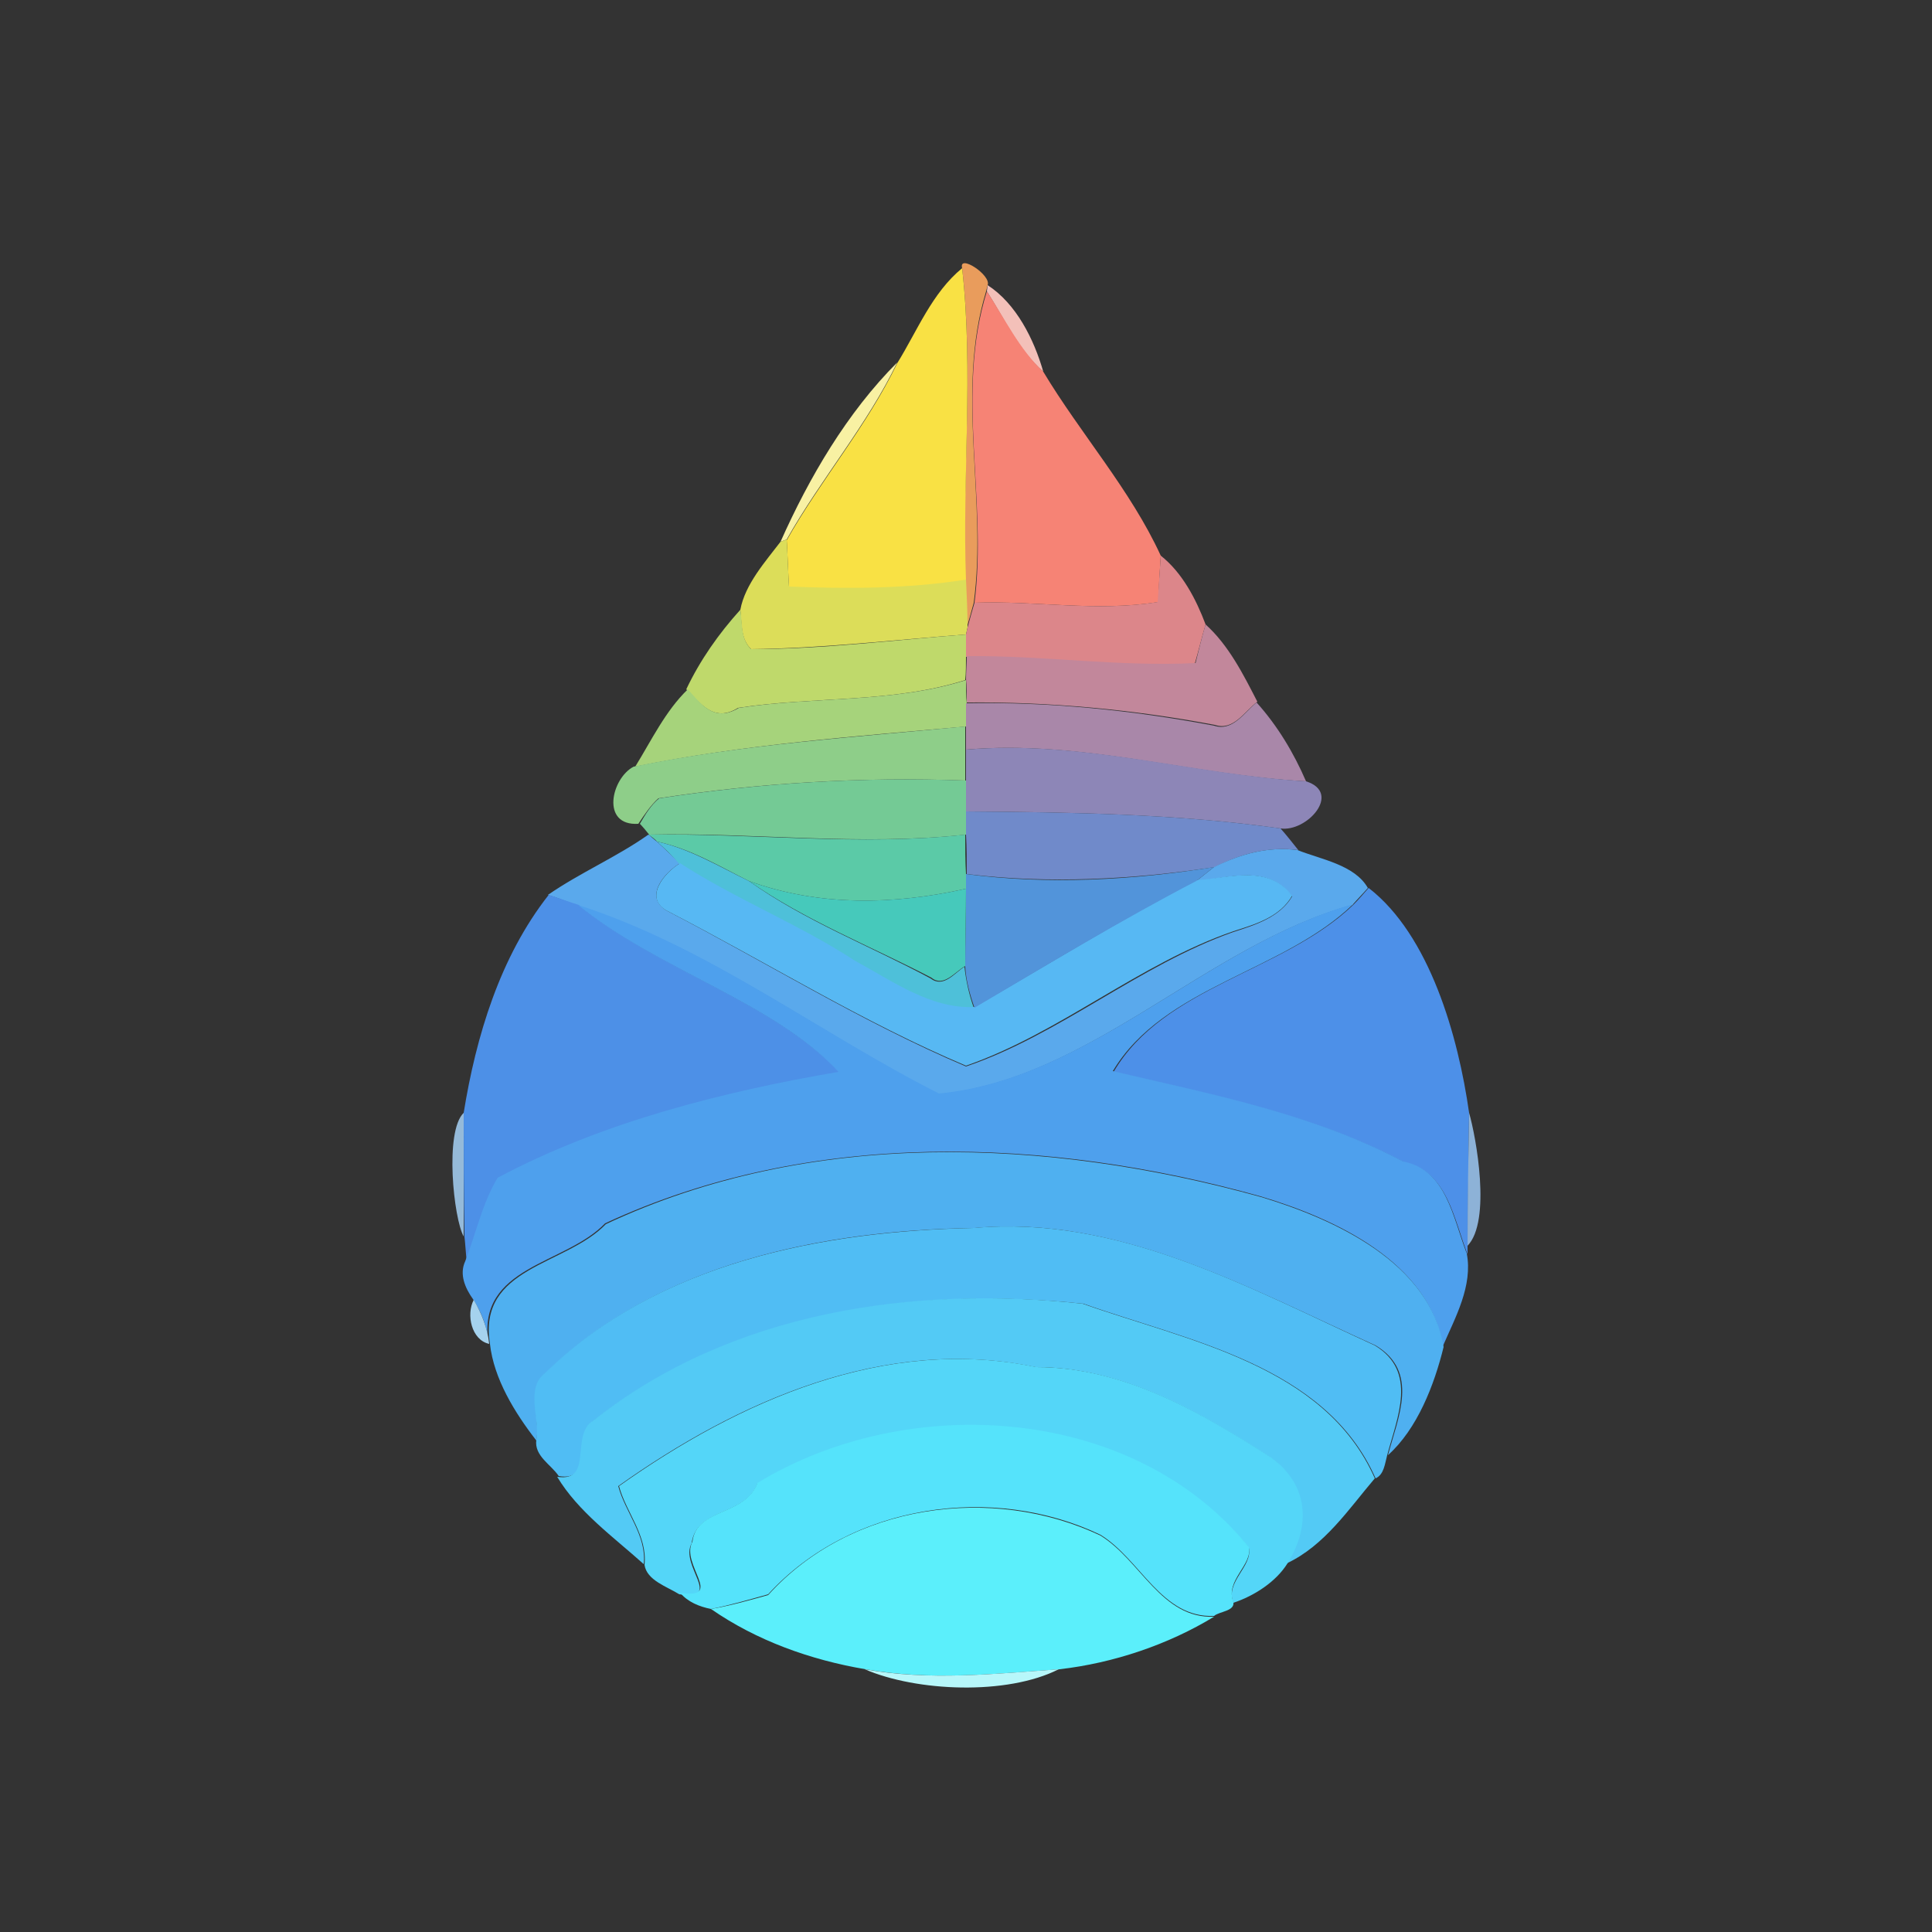 <?xml version="1.0" encoding="utf-8"?>
<!-- Generator: Adobe Illustrator 26.0.3, SVG Export Plug-In . SVG Version: 6.00 Build 0)  -->
<svg version="1.1" id="Layer_1" xmlns="http://www.w3.org/2000/svg" xmlns:xlink="http://www.w3.org/1999/xlink" x="0px" y="0px"
	 viewBox="0 0 250 250" style="enable-background:new 0 0 250 250;" xml:space="preserve">
<rect x="0" y="0" width="250" height="250" fill="#333333" stroke="none"/>
<style type="text/css">
	.st0{fill:#E99C5C;}
	.st1{fill:#F9E144;}
	.st2{fill:#F3C0B9;}
	.st3{fill:#F68375;}
	.st4{fill:#F8F1A3;}
	.st5{fill:#DCDD59;}
	.st6{fill:#DC868A;}
	.st7{fill:#BFD96B;}
	.st8{fill:#C2879B;}
	.st9{fill:#A6D37B;}
	.st10{fill:#A987A9;}
	.st11{fill:#8ECE89;}
	.st12{fill:#8D86B7;}
	.st13{fill:#74CA95;}
	.st14{fill:#708ACA;}
	.st15{fill:#5BCAA7;}
	.st16{fill:#5AA9EC;}
	.st17{fill:#4EC0D9;}
	.st18{fill:#57B8F3;}
	.st19{fill:#5294DA;}
	.st20{fill:#46C9BB;}
	.st21{fill:#4D90E8;}
	.st22{fill:#4D90E7;}
	.st23{fill:#4EA0ED;}
	.st24{fill:#95BAD9;}
	.st25{fill:#8DB2D7;}
	.st26{fill:#4FB0F0;}
	.st27{fill:#50BDF4;}
	.st28{fill:#A5D2EE;}
	.st29{fill:#53CAF5;}
	.st30{fill:#54D6F8;}
	.st31{fill:#55E3FB;}
	.st32{fill:#5BEFFB;}
	.st33{fill:#B7F7FA;}
</style>
<g id="_x23_e99c5cff">
	<path class="st0" d="M124.5,34.7c-0.5-1.9,3.8,0.9,3.3,2.2l-0.2,0.8c-4,13.1,0.2,27-1.6,40.3c-0.3,1.1-0.6,2.2-0.9,3.2
		c-0.1-2-0.2-4.1-0.2-6.2C124.5,61.6,126,48,124.5,34.7z"/>
</g>
<g id="_x23_f9e144ff">
	<path class="st1" d="M124.5,34.7c1.5,13.4,0,26.9,0.5,40.4c-7.6,1.2-15.3,1.2-22.9,0.9c-0.1-1.5-0.2-4.6-0.3-6.1
		c4.4-7.8,10.4-14.8,14.3-22.9C118.7,42.8,120.6,37.9,124.5,34.7z"/>
</g>
<g id="_x23_f3c0b9ff">
	<path class="st2" d="M127.8,36.9c3.7,2.4,6,7,7.2,11.2c-3.2-2.8-5-6.8-7.3-10.4L127.8,36.9z"/>
</g>
<g id="_x23_f68375ff">
	<path class="st3" d="M126.1,78c1.7-13.3-2.5-27.2,1.6-40.3c2.3,3.5,4.2,7.5,7.3,10.4c4.8,8,11.3,15.3,15.2,23.8
		c-0.1,1.5-0.3,4.5-0.3,6C141.9,79.2,134,77.7,126.1,78z"/>
</g>
<g id="_x23_f8f1a3ff">
	<path class="st4" d="M101,70.1c3.7-8.3,8.6-16.7,15.1-23.2c-3.9,8.1-9.9,15.1-14.3,22.9L101,70.1z"/>
</g>
<g id="_x23_dcdd59ff">
	<path class="st5" d="M95.8,78.9c0.6-3.3,3.3-6.3,5.2-8.8l0.8-0.3c0.1,1.5,0.2,4.6,0.3,6.1c7.6,0.3,15.3,0.3,22.9-0.9
		c0.1,2.1,0.2,4.1,0.2,6.2l-0.2,0.9c-9.3,0.7-18.6,1.8-27.8,1.9C95.8,82.7,96,80.6,95.8,78.9z"/>
</g>
<g id="_x23_dc868aff">
	<path class="st6" d="M150.2,71.9c2.8,2.2,4.6,5.7,5.8,8.9c-0.5,1.7-0.9,3.4-1.4,5.1c-9.9,0.5-19.7-1-29.6-0.9c0-0.7,0-2.2,0-2.9
		l0.2-0.9c0.3-1.1,0.6-2.2,0.9-3.2c7.9-0.3,15.9,1.2,23.7-0.1C149.9,76.4,150.1,73.4,150.2,71.9z"/>
</g>
<g id="_x23_bfd96bff">
	<path class="st7" d="M88.8,89.2c1.8-3.8,4.2-7.2,7-10.3c0.3,1.7,0,3.8,1.4,5.1c9.3,0,18.6-1.2,27.8-1.9c0,0.7,0,2.2,0,2.9
		c0,0.8,0,2.2-0.1,3c-9.4,3-19.7,2.1-29.4,3.6C92.3,93.6,90.6,90.9,88.8,89.2z"/>
</g>
<g id="_x23_c2879bff">
	<path class="st8" d="M156,80.8c3,2.7,4.9,6.5,6.7,10c-1.7,1.3-3.1,3.8-5.5,3c-10.6-2-21.4-3-32.1-2.9c0-0.8,0-2.3-0.1-3
		c0-0.8,0.1-2.2,0.1-3c9.9-0.1,19.7,1.4,29.6,0.9C155.1,84.2,155.5,82.5,156,80.8z"/>
</g>
<g id="_x23_a6d37bff">
	<path class="st9" d="M95.6,91.6c9.7-1.5,19.9-0.6,29.4-3.6c0,0.8,0,2.2,0.1,3c0,0.8,0,2.3,0,3c-14.4,1.3-28.8,2.3-42.9,5.2
		c2.1-3.4,3.9-7.2,6.8-10C90.6,90.9,92.3,93.6,95.6,91.6z"/>
</g>
<g id="_x23_a987a9ff">
	<path class="st10" d="M125,91c10.8-0.2,21.5,0.9,32.1,2.9c2.4,0.8,3.9-1.7,5.5-3c2.7,3,4.8,6.5,6.4,10.2c-14.8-0.8-29.1-5.4-44-4.1
		c0-0.8,0-2.2,0-3C125,93.2,125,91.7,125,91z"/>
</g>
<g id="_x23_8ece89ff">
	<path class="st11" d="M82,99.2c14.1-2.9,28.6-3.8,42.9-5.2c0,0.8,0,2.2,0,3c0,1.3,0,2.7,0,4c-13.3-0.5-26.6,0.3-39.7,2.3
		c-1,0.9-1.8,2.1-2.6,3.3C77.7,106.9,79.1,100.7,82,99.2z"/>
</g>
<g id="_x23_8d86b7ff">
	<path class="st12" d="M125,97c14.9-1.3,29.3,3.2,44,4.1c4.7,1.5,0.1,6.6-3.3,6.1c-13.5-1.9-27.1-2.1-40.7-2.2c0-1.3,0-2.7,0-4
		C125,99.7,125,98.3,125,97z"/>
</g>
<g id="_x23_74ca95ff">
	<path class="st13" d="M85.3,103.3c13.1-2,26.4-2.8,39.7-2.3c0,1.3,0,2.7,0,4c0,0.8,0,2.3,0,3c-13.7,1.5-27.5-0.3-41,0
		c-0.3-0.4-0.9-1.1-1.2-1.4C83.5,105.4,84.2,104.2,85.3,103.3z"/>
</g>
<g id="_x23_708acaff">
	<path class="st14" d="M125,105c13.6,0.1,27.3,0.3,40.7,2.2c0.8,0.9,1.5,1.8,2.3,2.8c-3.9-0.5-7.5,0.5-10.8,2.2
		c-10.5,1.6-21.5,2.2-32.1,0.9c0-1.7,0-3.4-0.1-5.1C125,107.2,125,105.7,125,105z"/>
</g>
<g id="_x23_5bcaa7ff">
	<path class="st15" d="M83.9,108c13.5-0.2,27.4,1.5,41,0c0,1.7,0,3.4,0.1,5.1c0,0.5,0,1.4,0,1.9c-9.4,2.1-19,2.3-28.1-1
		c-3.8-1.9-7.6-4.2-11.9-5.1C84.8,108.6,84.2,108.2,83.9,108z"/>
</g>
<g id="_x23_5aa9ecff">
	<path class="st16" d="M70.9,115.8c4.2-2.9,8.9-4.9,13-7.8c0.3,0.2,0.8,0.7,1.1,0.9c1,0.9,2,1.9,3,2.8c-2,1.2-4.7,4.3-1.8,6.1
		c12.9,6.7,25.4,14.5,38.8,20.2c12.1-4.1,22.4-13.1,34.6-17.4c2.8-0.9,6-1.9,7.6-4.6c-3.1-4.2-8.1-2.4-12.4-2
		c0.8-0.6,1.5-1.2,2.3-1.8c3.4-1.7,7-2.7,10.8-2.2c3,1.2,7.4,1.9,9.1,4.9c-0.6,0.7-1.3,1.4-2,2.2c-18.9,5.2-33.9,22.6-53.6,24.5
		c-15.6-8-29.9-19.1-46.7-24.4C73.5,116.7,72.2,116.2,70.9,115.8z"/>
</g>
<g id="_x23_4ec0d9ff">
	<path class="st17" d="M85,108.9c4.2,0.9,8,3.2,11.9,5.1c7.3,5.2,15.7,8.4,23.5,12.6c1.7,1.3,3.1-0.7,4.4-1.5
		c0.2,1.8,0.6,3.6,1.2,5.3c-5.6,0.3-10.7-3.4-15.5-6c-7.3-4.7-15.4-8-22.6-12.6C87,110.7,86,109.8,85,108.9z"/>
</g>
<g id="_x23_57b8f3ff">
	<path class="st18" d="M86.2,117.8c-2.9-1.7-0.2-4.9,1.8-6.1c7.3,4.7,15.4,7.9,22.6,12.6c4.8,2.6,9.9,6.3,15.5,6
		c9.5-5.5,18.9-11.3,28.7-16.4c4.3-0.3,9.3-2.1,12.4,2c-1.6,2.8-4.8,3.7-7.6,4.6c-12.2,4.2-22.5,13.2-34.6,17.4
		C111.7,132.3,99.2,124.5,86.2,117.8z"/>
</g>
<g id="_x23_5294daff">
	<path class="st19" d="M125,113.1c10.6,1.4,21.6,0.8,32.1-0.9c-0.8,0.6-1.5,1.2-2.3,1.8c-9.8,5.1-19.2,10.8-28.7,16.4
		c-0.6-1.7-1.1-3.5-1.2-5.3c0-3.3,0.1-6.7,0.1-10C125,114.5,125,113.6,125,113.1z"/>
</g>
<g id="_x23_46c9bbff">
	<path class="st20" d="M96.9,114c9.1,3.3,18.7,3.1,28.1,1c0,3.3-0.1,6.7-0.1,10c-1.4,0.8-2.8,2.8-4.4,1.5
		C112.6,122.4,104.2,119.1,96.9,114z"/>
</g>
<g id="_x23_4d90e8ff">
	<path class="st21" d="M175.1,117.1c0.7-0.7,1.3-1.4,2-2.2c7.9,6.1,11.6,19.2,13,29.1c-0.1,5.7-0.1,11.5-0.2,17.2l0,1.1
		c-1.8-4.6-2.6-10.7-8.2-11.9c-11.8-6.2-24.8-8.7-37.6-11.7C150.6,127.6,166,125.8,175.1,117.1z"/>
</g>
<g id="_x23_4d90e7ff">
	<path class="st22" d="M60,144c1.6-9.9,4.7-20.2,11-28.2c1.3,0.4,2.6,0.9,3.9,1.3c10.1,8.3,25.5,12.7,33.8,21.7
		c-14.7,2.5-30.5,6.4-44.1,13.7c-2,3.3-2.7,7.2-4.2,10.8c-0.1-0.8-0.2-2.5-0.3-3.3C60,154.6,60,149.3,60,144z"/>
</g>
<g id="_x23_4ea0edff">
	<path class="st23" d="M74.8,117.1c16.8,5.4,31.1,16.5,46.7,24.4c19.7-1.9,34.8-19.3,53.6-24.5c-9.1,8.8-24.5,10.6-31.1,21.6
		c12.8,3,25.8,5.5,37.6,11.7c5.6,1.1,6.4,7.3,8.2,11.9c0.8,4.2-1.5,8.3-3.1,12c-1.8-10.9-13.9-16.5-23.6-19.4
		c-27.6-7.7-58.3-8.8-84.8,3.5c-5.2,5.4-16.6,5.5-15.1,15.5c-0.1-2-0.9-4-2-5.7c-1-1.4-1.8-3.2-1-4.9c1.4-3.6,2.2-7.5,4.2-10.8
		c13.7-7.3,29.5-11.2,44.1-13.7C100.3,129.8,84.9,125.4,74.8,117.1z"/>
</g>
<g id="_x23_95bad9ff">
	<path class="st24" d="M60,160c-1.3-2.3-2.5-13.6,0-16C60,149.3,60,154.6,60,160z"/>
</g>
<g id="_x23_8db2d7ff">
	<path class="st25" d="M190.1,144c0.9,3.1,2.9,14-0.2,17.2C189.9,155.5,190,149.7,190.1,144z"/>
</g>
<g id="_x23_4fb0f0ff">
	<path class="st26" d="M78.4,158.4c26.4-12.4,57.1-11.2,84.8-3.5c9.6,2.9,21.8,8.5,23.6,19.4c-1.2,4.9-3.4,10.6-7.2,14
		c1.3-4.9,4.1-10.8-1.6-14.2c-16.4-7.4-33.3-16.9-51.9-15.2c-19.6,0.3-40.9,4.5-55.4,18.7c-2.7,2-0.7,6-1.3,8.8
		c-2.8-3.6-5.5-8-6-12.5C61.8,163.9,73.2,163.8,78.4,158.4z"/>
</g>
<g id="_x23_50bdf4ff">
	<path class="st27" d="M70.6,177.6c14.5-14.2,35.8-18.3,55.4-18.7c18.7-1.7,35.5,7.7,51.9,15.2c5.6,3.4,2.9,9.3,1.6,14.2
		c-0.3,1.1-0.4,2.5-1.5,3c-6.5-14.7-24.3-17.8-37.8-22.6c-22-2.3-45.5,1.1-63.3,15.1c-3.1,1.8,0.1,8-4.6,7.2c-1-1.5-3.2-2.6-2.9-4.7
		C69.9,183.6,67.9,179.6,70.6,177.6z"/>
</g>
<g id="_x23_a5d2eeff">
	<path class="st28" d="M61.3,168.2c1,1.7,1.8,3.7,2,5.7C61,173.4,60.3,170.1,61.3,168.2z"/>
</g>
<g id="_x23_53caf5ff">
	<path class="st29" d="M76.8,183.8c17.8-14.1,41.4-17.5,63.3-15.1c13.5,4.8,31.3,7.9,37.8,22.6c-3.4,4-6.5,8.7-11.4,11
		c3-4.8,2.8-10.1-2.1-13.7c-9.2-5.9-19.1-11.7-30.4-11.7c-19.5-4.1-38.5,4.4-54,15.4c0.9,3.4,3.7,6.4,3.3,10.1
		c-3.9-3.5-8.5-6.8-11.2-11.3C76.9,191.8,73.7,185.6,76.8,183.8z"/>
</g>
<g id="_x23_54d6f8ff">
	<path class="st30" d="M80.1,192.3c15.5-11,34.5-19.5,54-15.4c11.3,0,21.2,5.8,30.4,11.7c4.9,3.6,5.1,8.9,2.1,13.7
		c-1.5,2.4-4.3,4.2-7,5.1c-1.1-2.7,2.5-4.7,2-7.1c-15-18.4-44.1-20.2-63.6-8.3c-1.6,4.2-7.9,3.1-8.5,7.7c-1.6,2.9,4.2,7.4-1.6,6.6
		c-1.6-1-4.2-1.8-4.5-3.8C83.8,198.7,81,195.7,80.1,192.3z"/>
</g>
<g id="_x23_55e3fbff">
	<path class="st31" d="M98,191.9c19.5-11.9,48.7-10.1,63.6,8.3c0.5,2.3-3.1,4.3-2,7.1c0.2,1.2-1.8,1.2-2.5,1.8
		c-6.8,0.3-9.5-7.3-14.7-10.5c-13.8-6.6-32.2-4.1-43,7.7c-2.5,0.7-4.9,1.4-7.4,1.9c-1.5-0.3-3-0.9-4-2.1c5.8,0.9,0-3.7,1.6-6.6
		C90.1,195.1,96.4,196.2,98,191.9z"/>
</g>
<g id="_x23_5beffbff">
	<path class="st32" d="M99.4,206.4c10.7-11.9,29.1-14.3,43-7.7c5.2,3.2,7.9,10.8,14.7,10.5c-5.9,3.6-13,6-20,6.8
		c-8.4,0.6-16.8,1.5-25.1,0c-7.1-1.2-14.1-3.7-20-7.8C94.4,207.8,96.9,207.1,99.4,206.4z"/>
</g>
<g id="_x23_b7f7faff">
	<path class="st33" d="M111.9,216c8.3,1.5,16.8,0.6,25.1,0C130.3,219.4,118.6,218.9,111.9,216z"/>
</g>
</svg>
